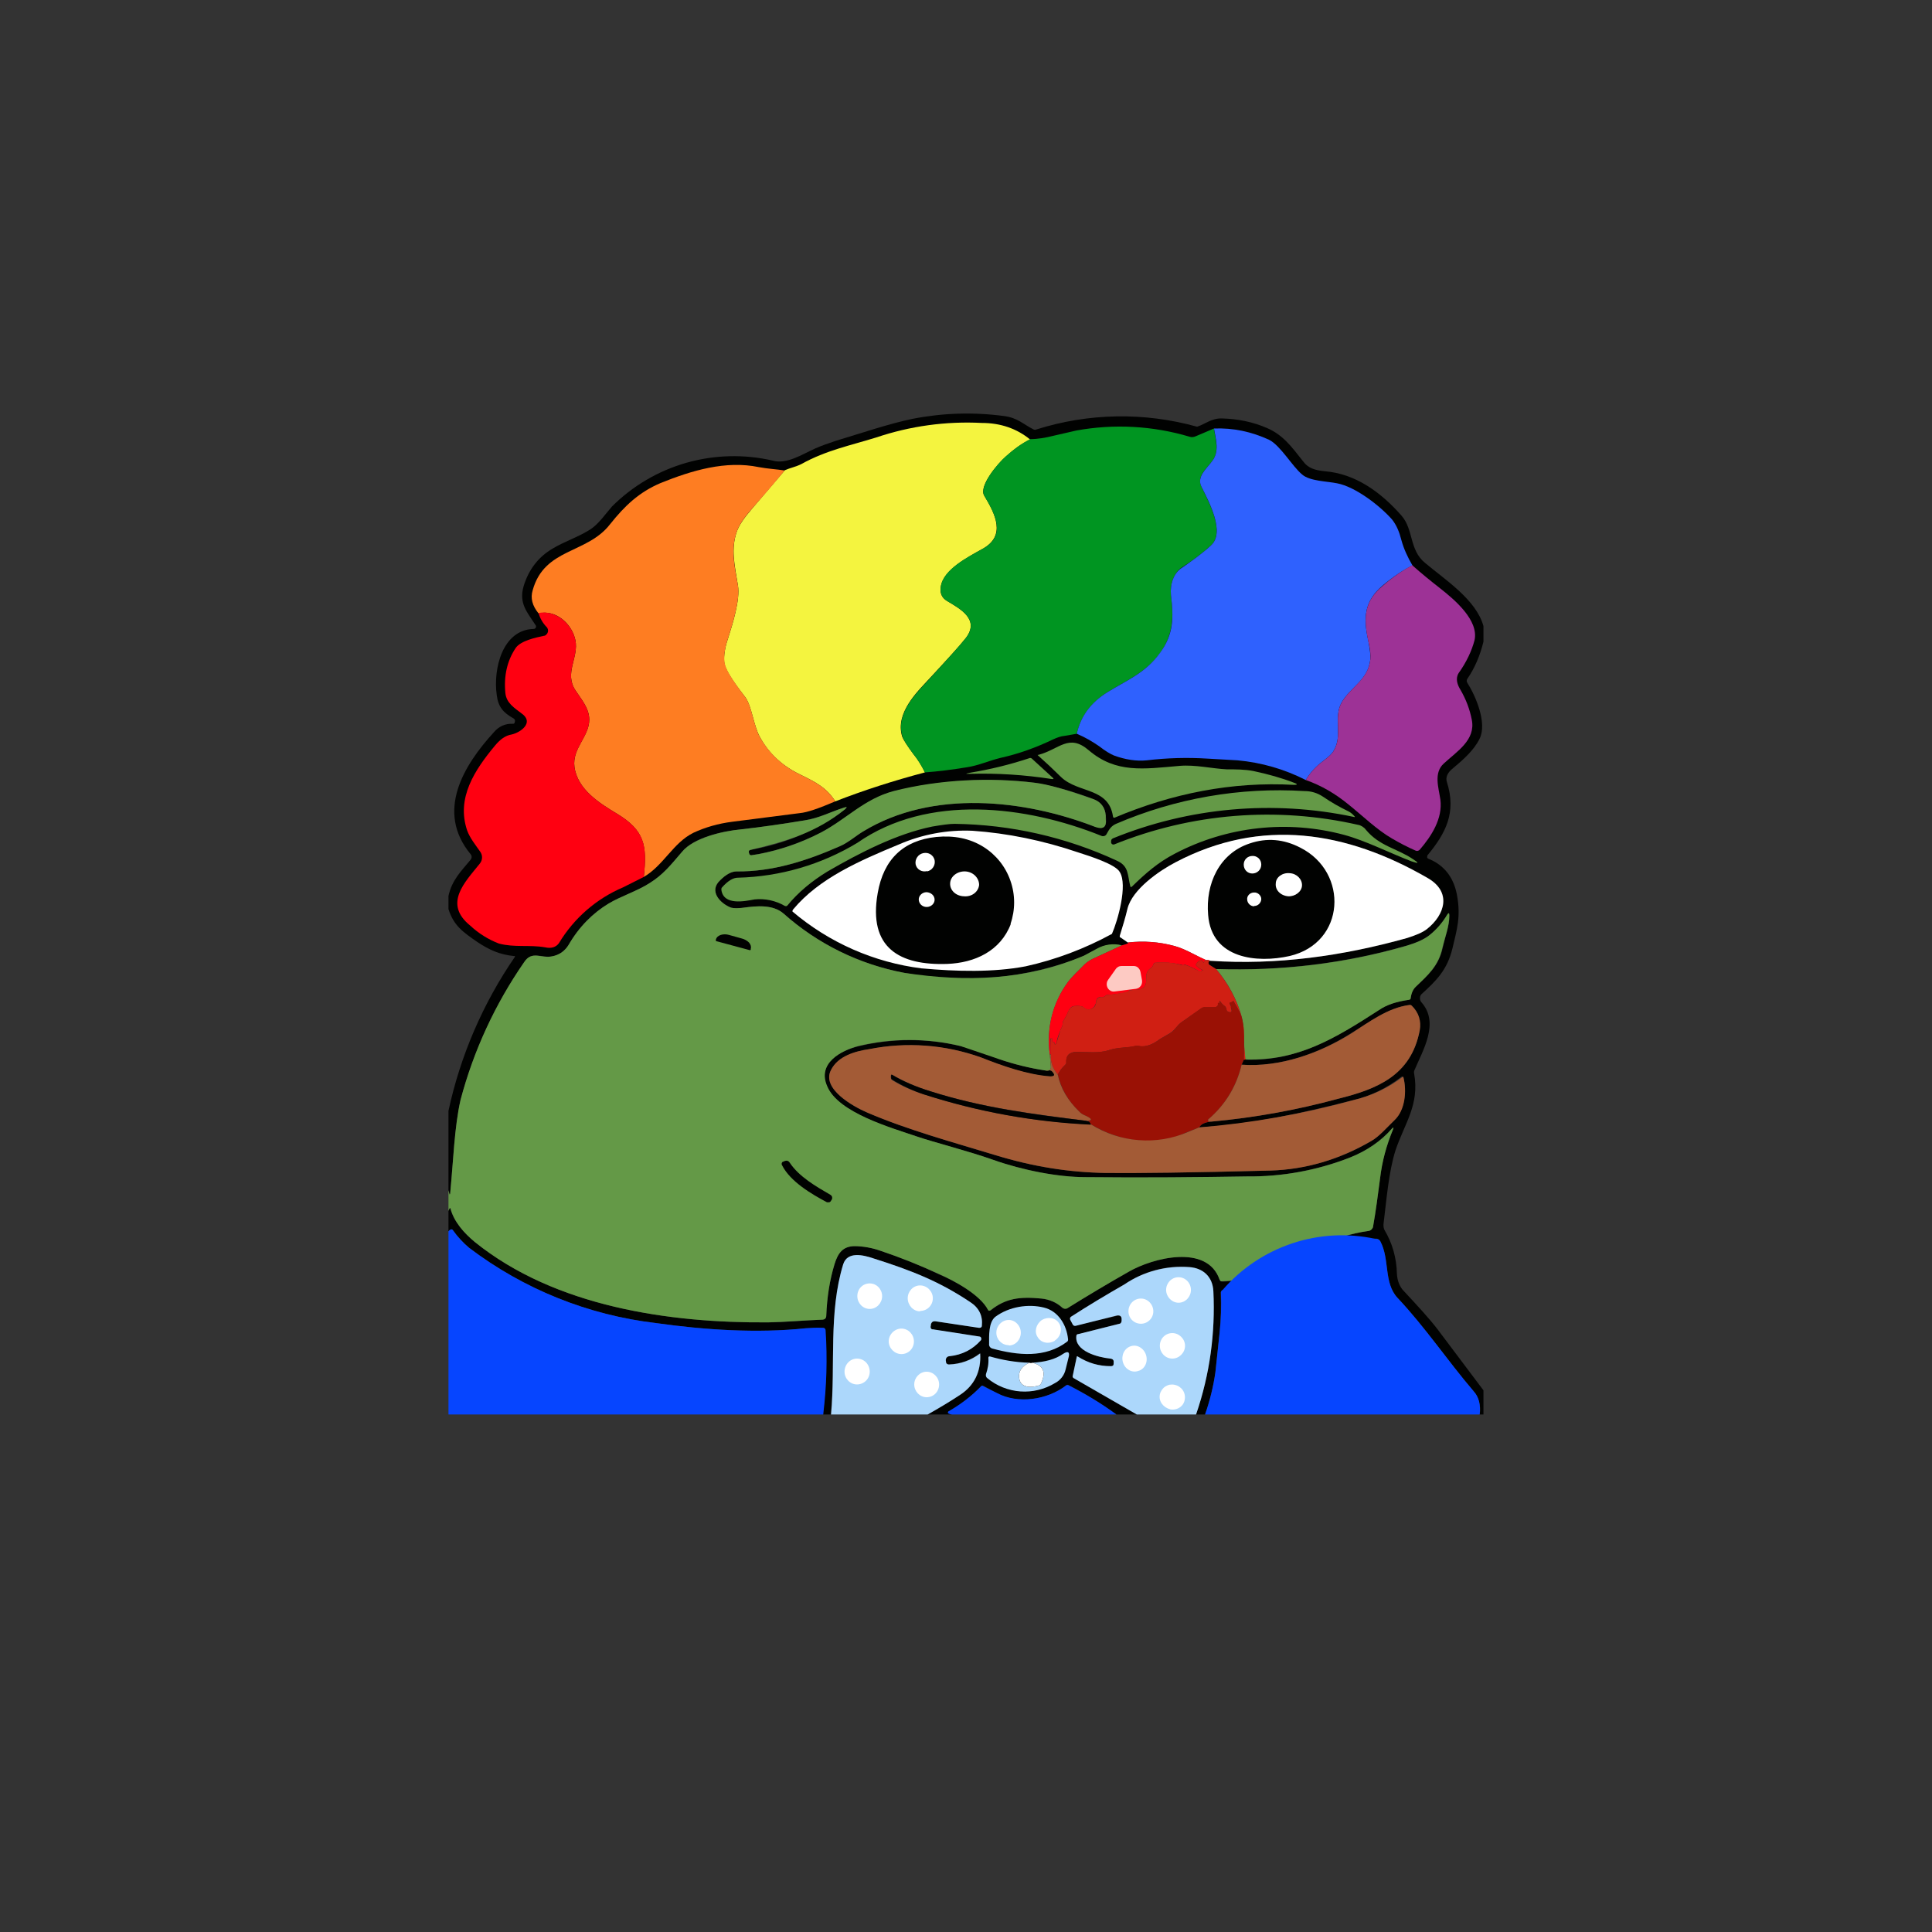 <svg width="24" height="24" viewBox="0 0 24 24" fill="none" xmlns="http://www.w3.org/2000/svg">
<rect x="0" y="0" width="24" height="24" fill="#333333" stroke="none"/>
<path d="M18.428 7.971C18.386 8.143 18.321 8.297 18.227 8.434C18.222 8.441 18.22 8.449 18.22 8.458C18.22 8.466 18.222 8.474 18.227 8.481C18.33 8.644 18.476 8.978 18.381 9.175C18.308 9.325 18.167 9.445 18.038 9.553C17.987 9.595 17.953 9.655 17.974 9.715C18.094 10.093 17.961 10.35 17.73 10.628V10.641C17.728 10.647 17.728 10.653 17.73 10.658L17.743 10.667C17.936 10.744 18.056 10.894 18.098 11.113C18.15 11.387 18.098 11.546 18.043 11.781C17.978 12.047 17.846 12.18 17.657 12.351C17.645 12.364 17.639 12.381 17.64 12.398C17.639 12.408 17.64 12.417 17.643 12.426C17.646 12.435 17.651 12.443 17.657 12.45C17.884 12.707 17.678 13.041 17.567 13.303C17.564 13.314 17.564 13.326 17.567 13.337C17.636 13.723 17.447 13.958 17.336 14.288C17.25 14.558 17.224 14.905 17.186 15.21C17.186 15.231 17.186 15.253 17.198 15.278C17.297 15.445 17.348 15.626 17.353 15.823C17.357 15.908 17.387 15.986 17.438 16.037C17.614 16.226 17.756 16.38 17.858 16.513L18.428 17.271V17.571H18.381C18.391 17.52 18.388 17.467 18.375 17.417C18.362 17.367 18.338 17.32 18.304 17.28C17.978 16.898 17.704 16.487 17.361 16.123C17.186 15.938 17.267 15.651 17.147 15.42C17.141 15.409 17.133 15.4 17.122 15.394C17.111 15.388 17.099 15.385 17.087 15.386C16.804 15.398 16.508 15.523 16.26 15.66C15.94 15.871 15.571 15.996 15.188 16.024C15.18 16.028 15.173 16.034 15.169 16.041C15.164 16.049 15.162 16.058 15.163 16.067C15.17 16.231 15.166 16.396 15.15 16.56L15.098 17.048C15.073 17.22 15.03 17.395 14.97 17.571H14.858C15.03 17.07 15.098 16.56 15.073 16.037C15.064 15.866 14.953 15.754 14.773 15.737C14.487 15.716 14.203 15.793 13.967 15.956C13.744 16.084 13.521 16.217 13.303 16.358C13.29 16.367 13.29 16.375 13.294 16.393L13.328 16.457L13.341 16.465H13.363L13.877 16.346C13.911 16.337 13.933 16.35 13.933 16.388V16.401L13.928 16.427C13.924 16.435 13.916 16.441 13.907 16.444L13.393 16.573C13.387 16.573 13.382 16.576 13.379 16.58C13.375 16.584 13.372 16.589 13.371 16.594C13.346 16.783 13.633 16.86 13.796 16.877C13.826 16.877 13.838 16.898 13.838 16.928V16.941C13.834 16.963 13.821 16.971 13.8 16.971C13.65 16.971 13.513 16.928 13.388 16.851H13.376L13.324 17.1C13.324 17.108 13.324 17.113 13.333 17.117L14.121 17.571H13.868C13.676 17.43 13.474 17.31 13.277 17.207C13.273 17.204 13.267 17.202 13.262 17.202C13.257 17.202 13.251 17.204 13.247 17.207C13.007 17.395 12.647 17.443 12.39 17.31C12.332 17.28 12.275 17.248 12.218 17.215C12.206 17.211 12.197 17.215 12.188 17.22C12.067 17.349 11.927 17.458 11.773 17.546C11.773 17.548 11.774 17.551 11.775 17.553C11.777 17.555 11.779 17.557 11.781 17.558L11.824 17.571H11.524C11.661 17.494 11.794 17.413 11.927 17.327C12.013 17.273 12.082 17.197 12.126 17.106C12.169 17.015 12.187 16.913 12.176 16.813H12.167C12.056 16.898 11.931 16.941 11.79 16.95C11.782 16.95 11.774 16.948 11.768 16.943C11.762 16.938 11.758 16.932 11.756 16.924L11.751 16.911C11.75 16.904 11.75 16.896 11.751 16.889C11.753 16.881 11.756 16.875 11.76 16.868C11.764 16.863 11.769 16.858 11.775 16.854C11.781 16.85 11.787 16.848 11.794 16.847C11.953 16.83 12.081 16.765 12.184 16.65L12.188 16.637V16.62C12.187 16.615 12.184 16.611 12.18 16.608C12.176 16.605 12.172 16.603 12.167 16.603L11.588 16.517C11.582 16.515 11.575 16.511 11.571 16.506C11.566 16.501 11.563 16.494 11.563 16.487V16.457C11.571 16.423 11.588 16.41 11.623 16.414L12.163 16.495C12.184 16.495 12.193 16.487 12.197 16.47C12.205 16.412 12.195 16.352 12.169 16.3C12.143 16.247 12.102 16.203 12.051 16.174C11.678 15.925 11.344 15.788 10.843 15.63C10.727 15.591 10.521 15.54 10.474 15.707C10.29 16.307 10.38 16.95 10.32 17.571H10.226C10.226 17.515 10.234 17.46 10.238 17.408C10.266 17.108 10.269 16.805 10.247 16.504C10.244 16.501 10.241 16.499 10.237 16.498C10.233 16.496 10.229 16.495 10.226 16.495L10.011 16.5C9.411 16.564 8.756 16.521 8.151 16.436C7.307 16.337 6.505 16.015 5.828 15.501C5.751 15.436 5.682 15.361 5.623 15.278C5.614 15.27 5.606 15.27 5.597 15.274C5.587 15.279 5.578 15.286 5.571 15.296V15.038L5.584 15.013C5.588 15.004 5.593 15.004 5.593 15.013C5.64 15.18 5.768 15.321 5.901 15.428C6.896 16.234 8.318 16.436 9.544 16.427C9.75 16.427 9.994 16.401 10.221 16.393C10.233 16.392 10.243 16.388 10.251 16.38C10.256 16.375 10.259 16.37 10.261 16.364C10.263 16.358 10.264 16.352 10.264 16.346C10.273 16.114 10.307 15.9 10.367 15.703C10.41 15.561 10.47 15.48 10.624 15.48C10.727 15.48 10.834 15.501 10.933 15.536C11.19 15.621 11.434 15.72 11.674 15.835C11.841 15.904 12.176 16.08 12.274 16.273V16.281C12.277 16.283 12.281 16.284 12.285 16.284C12.289 16.284 12.292 16.283 12.296 16.281H12.304C12.493 16.127 12.668 16.105 12.934 16.131C13.037 16.144 13.123 16.178 13.191 16.243C13.2 16.252 13.212 16.257 13.224 16.259C13.236 16.26 13.249 16.258 13.26 16.251C13.508 16.097 13.761 15.943 14.023 15.797C14.323 15.626 14.996 15.45 15.15 15.896L15.167 15.917L15.188 15.921C15.345 15.913 15.501 15.886 15.651 15.84C15.87 15.775 16.131 15.617 16.358 15.497C16.564 15.39 16.778 15.325 17.001 15.291C17.014 15.291 17.027 15.283 17.04 15.27C17.049 15.26 17.055 15.248 17.057 15.236C17.091 15.043 17.117 14.845 17.143 14.644C17.168 14.404 17.228 14.224 17.306 14.027C17.314 14.005 17.31 14.001 17.293 14.018C17.149 14.178 16.97 14.301 16.77 14.378C16.362 14.538 15.927 14.618 15.488 14.614C14.901 14.627 14.233 14.631 13.487 14.623C13.144 14.623 12.703 14.537 12.338 14.408C12.026 14.297 11.606 14.194 11.387 14.117C11.078 14.014 10.414 13.825 10.273 13.495C10.148 13.208 10.444 13.05 10.663 12.998C11.247 12.856 11.862 12.912 12.411 13.157C12.6 13.221 12.788 13.268 12.986 13.298C13.028 13.29 13.058 13.298 13.071 13.311C13.11 13.354 13.101 13.376 13.041 13.371C12.763 13.354 12.446 13.243 12.184 13.136C11.74 12.977 11.262 12.942 10.8 13.033C10.628 13.058 10.414 13.118 10.324 13.29C10.2 13.525 10.594 13.744 10.774 13.821C11.276 14.036 11.824 14.185 12.36 14.348C12.836 14.494 13.277 14.563 13.736 14.571C14.108 14.575 14.79 14.567 15.784 14.541C16.226 14.526 16.656 14.4 17.036 14.173C17.13 14.121 17.233 14.001 17.323 13.915C17.451 13.791 17.477 13.551 17.434 13.384C17.432 13.38 17.429 13.377 17.426 13.376C17.423 13.374 17.42 13.373 17.417 13.373C17.414 13.373 17.411 13.374 17.408 13.376C17.228 13.517 17.023 13.616 16.808 13.667C16.174 13.825 15.608 13.958 14.897 14.005C14.918 13.963 14.97 13.941 15.047 13.933C15.579 13.885 16.105 13.79 16.62 13.65C17.104 13.53 17.528 13.363 17.636 12.801C17.647 12.746 17.644 12.688 17.627 12.634C17.61 12.58 17.579 12.531 17.537 12.493C17.533 12.489 17.529 12.486 17.523 12.484C17.518 12.483 17.512 12.483 17.507 12.484C17.241 12.518 17.01 12.698 16.783 12.835C16.384 13.088 15.896 13.26 15.424 13.226L15.45 13.165C15.463 13.161 15.476 13.161 15.48 13.165C16.123 13.178 16.573 12.908 17.13 12.544C17.228 12.48 17.353 12.441 17.503 12.42C17.507 12.42 17.511 12.42 17.516 12.411L17.524 12.398C17.533 12.334 17.554 12.291 17.584 12.261C17.734 12.12 17.871 12.004 17.923 11.773C17.948 11.648 18.008 11.503 18.004 11.374C18.004 11.34 17.996 11.335 17.978 11.366C17.918 11.464 17.846 11.55 17.756 11.618C17.691 11.67 17.593 11.713 17.46 11.751C16.706 11.966 15.917 12.064 15.103 12.038L15.026 11.987C15.02 11.984 15.016 11.98 15.014 11.974C15.011 11.969 15.011 11.963 15.013 11.957C15.013 11.944 15.021 11.94 15.034 11.935C15.861 11.991 16.68 11.876 17.477 11.653C17.588 11.618 17.67 11.584 17.726 11.541C17.953 11.361 18.038 11.083 17.738 10.907C16.727 10.324 15.668 10.157 14.61 10.71C14.396 10.817 14.066 11.048 14.01 11.288L13.911 11.623C13.907 11.636 13.911 11.644 13.92 11.648L14.01 11.708C14.031 11.713 14.01 11.726 13.937 11.747C13.831 11.72 13.719 11.736 13.624 11.79L13.466 11.876C12.757 12.157 11.982 12.23 11.233 12.085C10.675 11.98 10.157 11.726 9.733 11.348C9.6 11.233 9.398 11.254 9.24 11.275C9.188 11.288 9.133 11.288 9.081 11.275C8.948 11.224 8.798 11.07 8.948 10.933C9.021 10.86 9.09 10.825 9.15 10.825C9.6 10.83 10.02 10.693 10.431 10.513C10.534 10.47 10.646 10.376 10.723 10.328C11.58 9.805 12.724 9.93 13.611 10.273C13.706 10.307 13.748 10.273 13.74 10.17L13.736 10.131C13.734 10.085 13.718 10.04 13.689 10.003C13.661 9.966 13.622 9.939 13.577 9.925C13.345 9.834 13.103 9.767 12.857 9.724C12.27 9.653 11.674 9.689 11.1 9.831C10.736 9.925 10.521 10.174 10.2 10.341C9.928 10.481 9.636 10.577 9.334 10.624C9.321 10.624 9.313 10.62 9.308 10.607C9.296 10.577 9.3 10.564 9.33 10.556C9.753 10.485 10.153 10.312 10.496 10.054C10.526 10.024 10.526 10.02 10.483 10.033C10.311 10.088 10.174 10.161 9.994 10.191C9.733 10.234 9.471 10.273 9.206 10.303C8.974 10.324 8.614 10.405 8.473 10.581C8.323 10.757 8.237 10.864 8.078 10.967C7.924 11.066 7.71 11.134 7.564 11.224C7.358 11.344 7.196 11.515 7.063 11.738C7.041 11.775 7.011 11.807 6.976 11.832C6.94 11.856 6.9 11.873 6.857 11.88C6.728 11.905 6.608 11.803 6.514 11.953C6.152 12.474 5.884 13.054 5.721 13.667C5.644 14.005 5.631 14.434 5.593 14.816V14.837H5.584L5.571 14.786V13.8C5.719 13.113 6 12.462 6.398 11.884L6.394 11.876H6.381C6.21 11.858 6.081 11.803 5.927 11.7C5.747 11.575 5.636 11.498 5.571 11.293V11.13C5.614 10.933 5.726 10.825 5.846 10.68C5.854 10.67 5.859 10.658 5.859 10.646C5.859 10.633 5.854 10.621 5.846 10.611C5.408 10.08 5.76 9.505 6.137 9.094C6.165 9.06 6.202 9.032 6.242 9.014C6.283 8.996 6.328 8.989 6.373 8.991C6.386 8.991 6.39 8.987 6.394 8.974C6.403 8.948 6.394 8.931 6.377 8.923C6.253 8.854 6.188 8.781 6.171 8.635C6.124 8.314 6.24 7.821 6.63 7.813C6.635 7.813 6.641 7.811 6.646 7.808C6.65 7.805 6.654 7.801 6.656 7.795C6.658 7.792 6.659 7.787 6.659 7.783C6.659 7.778 6.658 7.774 6.656 7.77C6.548 7.603 6.441 7.495 6.506 7.277C6.57 7.071 6.69 6.917 6.866 6.814C7.007 6.728 7.183 6.673 7.337 6.574C7.44 6.505 7.521 6.385 7.603 6.291C7.86 6.035 8.177 5.849 8.526 5.749C8.874 5.65 9.242 5.64 9.596 5.721C9.771 5.773 9.964 5.644 10.127 5.571C10.204 5.537 10.29 5.507 10.38 5.477C10.693 5.383 11.044 5.263 11.336 5.203C11.708 5.13 12.09 5.117 12.471 5.168C12.643 5.19 12.711 5.271 12.84 5.335C12.845 5.338 12.851 5.339 12.857 5.339C12.863 5.339 12.869 5.338 12.874 5.335C13.522 5.13 14.216 5.118 14.871 5.301C14.974 5.267 15.051 5.194 15.18 5.198C15.373 5.203 15.566 5.241 15.741 5.318C15.938 5.404 16.041 5.545 16.183 5.725C16.251 5.82 16.337 5.841 16.457 5.854C16.834 5.884 17.151 6.111 17.408 6.403C17.563 6.578 17.503 6.831 17.704 6.994C17.948 7.2 18.338 7.448 18.428 7.778V7.971Z" fill="#010201"/>
<path d="M12.797 5.46C12.703 5.503 12.6 5.575 12.497 5.67C12.398 5.755 12.154 6.038 12.227 6.158C12.364 6.385 12.501 6.655 12.206 6.818C12.03 6.917 11.717 7.075 11.687 7.29C11.674 7.367 11.7 7.427 11.764 7.465C11.931 7.564 12.176 7.697 11.996 7.928C11.918 8.027 11.768 8.19 11.55 8.425C11.4 8.588 11.117 8.854 11.207 9.15C11.224 9.193 11.271 9.265 11.344 9.364C11.404 9.437 11.451 9.514 11.49 9.595C11.1 9.698 10.727 9.818 10.376 9.955C10.268 9.784 10.131 9.715 9.938 9.621C9.724 9.518 9.553 9.364 9.441 9.158C9.364 9.025 9.338 8.773 9.261 8.665C9.188 8.567 9.004 8.34 8.996 8.22C8.991 8.143 9.004 8.048 9.043 7.933C9.098 7.761 9.197 7.448 9.167 7.273C9.124 7.011 9.077 6.818 9.154 6.6C9.184 6.518 9.248 6.428 9.347 6.313L9.75 5.841C9.818 5.811 9.891 5.798 9.956 5.764C10.264 5.593 10.568 5.533 10.886 5.434C11.307 5.292 11.752 5.231 12.197 5.254C12.428 5.254 12.63 5.323 12.797 5.46Z" fill="#F4F43F"/>
<path d="M15.081 5.323C15.098 5.46 15.15 5.605 15.06 5.725C14.991 5.82 14.858 5.918 14.927 6.051C15.013 6.231 15.223 6.608 15.043 6.775C14.932 6.875 14.813 6.965 14.687 7.045C14.58 7.114 14.533 7.26 14.546 7.388C14.58 7.671 14.576 7.881 14.408 8.117C14.22 8.365 13.993 8.451 13.753 8.601C13.551 8.73 13.423 8.901 13.376 9.115L13.226 9.141C13.178 9.145 13.131 9.163 13.084 9.184C12.87 9.287 12.656 9.364 12.428 9.415C12.283 9.45 12.154 9.51 12.013 9.531C11.828 9.561 11.657 9.583 11.49 9.595C11.447 9.514 11.404 9.437 11.344 9.364C11.271 9.265 11.224 9.193 11.211 9.15C11.117 8.858 11.4 8.593 11.554 8.425C11.768 8.19 11.918 8.027 11.996 7.928C12.176 7.697 11.931 7.564 11.764 7.465C11.7 7.427 11.674 7.367 11.687 7.285C11.717 7.071 12.03 6.917 12.206 6.818C12.506 6.655 12.364 6.39 12.227 6.158C12.158 6.038 12.398 5.751 12.493 5.67C12.6 5.575 12.703 5.503 12.797 5.455C12.891 5.455 12.99 5.438 13.088 5.413L13.371 5.348C13.839 5.263 14.321 5.289 14.777 5.425C14.803 5.434 14.828 5.43 14.85 5.421L15.081 5.323Z" fill="#009521"/>
<path d="M17.546 7.024C17.434 7.08 17.31 7.161 17.177 7.273C16.95 7.465 16.933 7.667 16.997 7.958C17.018 8.065 17.027 8.143 17.023 8.19C16.997 8.447 16.783 8.528 16.667 8.725C16.56 8.918 16.684 9.133 16.568 9.325C16.551 9.36 16.504 9.403 16.436 9.454C16.35 9.518 16.277 9.595 16.221 9.69C15.957 9.555 15.669 9.472 15.373 9.445L15.004 9.424C14.751 9.408 14.497 9.415 14.246 9.445C14.117 9.458 13.98 9.437 13.838 9.385C13.796 9.368 13.731 9.33 13.654 9.27C13.568 9.21 13.478 9.158 13.376 9.115C13.423 8.901 13.547 8.73 13.753 8.601C13.993 8.451 14.224 8.365 14.408 8.113C14.58 7.881 14.58 7.671 14.546 7.393C14.533 7.255 14.58 7.114 14.687 7.05C14.811 6.964 14.931 6.878 15.043 6.775C15.223 6.613 15.017 6.231 14.927 6.051C14.858 5.923 14.991 5.82 15.06 5.725C15.15 5.605 15.103 5.46 15.081 5.323C15.317 5.314 15.544 5.361 15.767 5.464C15.908 5.537 16.054 5.794 16.174 5.893C16.268 5.978 16.487 5.978 16.611 6.004C16.838 6.047 17.143 6.283 17.293 6.454C17.348 6.523 17.383 6.608 17.408 6.707C17.438 6.818 17.486 6.921 17.546 7.024Z" fill="#2F61FE"/>
<path d="M9.75 5.841C9.621 6 9.484 6.158 9.347 6.313C9.248 6.424 9.184 6.518 9.154 6.6C9.077 6.818 9.12 7.011 9.167 7.273C9.197 7.448 9.098 7.761 9.043 7.933C9.004 8.048 8.991 8.147 9 8.22C9.008 8.34 9.188 8.563 9.261 8.665C9.338 8.768 9.364 9.025 9.441 9.158C9.557 9.364 9.724 9.518 9.938 9.621C10.131 9.715 10.268 9.784 10.376 9.955C10.174 10.041 10.028 10.093 9.934 10.101L9.098 10.208C8.923 10.23 8.76 10.277 8.614 10.345C8.361 10.47 8.246 10.748 7.997 10.894C8.04 10.5 8.006 10.316 7.667 10.11C7.453 9.981 7.174 9.81 7.136 9.527C7.106 9.295 7.32 9.15 7.32 8.94C7.32 8.798 7.221 8.687 7.148 8.575C7.007 8.361 7.191 8.168 7.148 7.954C7.106 7.748 6.904 7.568 6.69 7.62C6.613 7.525 6.587 7.431 6.617 7.333C6.763 6.805 7.29 6.883 7.577 6.514C7.761 6.283 7.937 6.115 8.207 6C8.593 5.845 9.013 5.717 9.428 5.803C9.54 5.824 9.643 5.828 9.75 5.845L9.75 5.841Z" fill="#FE7D22"/>
<path d="M17.546 7.024C17.657 7.123 17.773 7.217 17.888 7.307C18.068 7.448 18.373 7.705 18.317 7.954C18.283 8.083 18.218 8.224 18.12 8.361C18.077 8.43 18.103 8.507 18.146 8.575C18.21 8.687 18.257 8.807 18.283 8.94C18.334 9.193 18.098 9.334 17.936 9.484C17.807 9.6 17.871 9.784 17.893 9.934C17.923 10.17 17.781 10.388 17.636 10.556C17.63 10.562 17.622 10.567 17.614 10.569C17.606 10.572 17.597 10.571 17.588 10.568C17.485 10.523 17.385 10.471 17.288 10.414C17.104 10.307 16.933 10.14 16.757 9.998C16.586 9.857 16.406 9.754 16.221 9.69C16.277 9.595 16.35 9.518 16.436 9.454C16.504 9.403 16.551 9.36 16.568 9.325C16.684 9.133 16.56 8.918 16.667 8.725C16.783 8.528 16.997 8.443 17.023 8.19C17.027 8.143 17.023 8.065 16.997 7.963C16.933 7.663 16.95 7.465 17.177 7.277C17.31 7.161 17.434 7.08 17.546 7.02V7.024Z" fill="#9D3296"/>
<path d="M7.997 10.894L7.74 11.023C7.408 11.164 7.129 11.407 6.943 11.717C6.908 11.764 6.853 11.786 6.771 11.768C6.574 11.734 6.394 11.773 6.197 11.721C6.065 11.67 5.945 11.595 5.841 11.498C5.503 11.224 5.777 10.958 5.961 10.727C5.978 10.707 5.987 10.681 5.988 10.655C5.989 10.628 5.981 10.603 5.966 10.581C5.906 10.495 5.837 10.41 5.803 10.316C5.666 9.913 5.897 9.565 6.15 9.261C6.214 9.184 6.278 9.137 6.356 9.124C6.471 9.098 6.638 8.974 6.48 8.863C6.39 8.794 6.291 8.734 6.278 8.61C6.257 8.395 6.3 8.207 6.407 8.048C6.471 7.958 6.656 7.92 6.758 7.898C6.771 7.898 6.78 7.89 6.788 7.881C6.797 7.873 6.803 7.863 6.806 7.851C6.809 7.84 6.809 7.828 6.806 7.817C6.803 7.806 6.797 7.795 6.788 7.787C6.742 7.739 6.708 7.68 6.69 7.615C6.904 7.573 7.106 7.748 7.148 7.954C7.191 8.168 7.007 8.361 7.148 8.575C7.221 8.687 7.32 8.798 7.32 8.94C7.32 9.154 7.106 9.295 7.136 9.527C7.174 9.81 7.453 9.981 7.667 10.11C8.006 10.316 8.044 10.5 7.997 10.894Z" fill="#FF0011"/>
<path d="M13.526 9.321C13.864 9.608 14.203 9.553 14.653 9.514C14.846 9.497 15.056 9.548 15.24 9.557C15.351 9.557 15.463 9.557 15.57 9.578C15.754 9.617 15.921 9.664 16.076 9.724C16.123 9.741 16.118 9.75 16.076 9.75C15.304 9.707 14.558 9.857 13.847 10.157C13.834 10.161 13.83 10.157 13.826 10.144C13.774 9.78 13.397 9.857 13.183 9.655C13.088 9.561 12.991 9.47 12.891 9.381V9.377H12.9C13.161 9.308 13.277 9.107 13.526 9.321ZM12.043 9.6C12.299 9.559 12.551 9.497 12.797 9.415L12.814 9.42L13.071 9.655C13.093 9.673 13.093 9.681 13.063 9.677C12.727 9.625 12.387 9.603 12.047 9.613C11.987 9.613 11.987 9.613 12.047 9.6H12.043Z" fill="#649947"/>
<path d="M13.937 11.743L13.568 11.914C13.526 11.935 13.483 11.966 13.453 12C13.393 12.06 13.32 12.128 13.268 12.197C13.076 12.456 12.995 12.782 13.041 13.101L13.054 13.247C13.058 13.29 13.037 13.307 12.986 13.298C12.788 13.268 12.6 13.221 12.411 13.157L11.931 12.994C11.514 12.894 11.08 12.894 10.663 12.994C10.448 13.05 10.148 13.208 10.277 13.495C10.414 13.825 11.078 14.01 11.387 14.117C11.601 14.19 12.026 14.297 12.338 14.408C12.703 14.537 13.14 14.623 13.487 14.623C14.233 14.631 14.901 14.623 15.488 14.614C15.928 14.619 16.365 14.539 16.774 14.378C16.984 14.293 17.16 14.173 17.293 14.018C17.31 14.001 17.314 14.005 17.306 14.027C17.223 14.224 17.168 14.432 17.143 14.644C17.117 14.845 17.091 15.043 17.057 15.236C17.057 15.248 17.048 15.261 17.04 15.27C17.03 15.281 17.016 15.289 17.001 15.291C16.778 15.321 16.564 15.39 16.358 15.497C16.131 15.617 15.87 15.775 15.651 15.84C15.494 15.886 15.331 15.912 15.167 15.917C15.159 15.912 15.153 15.905 15.15 15.896C14.996 15.45 14.318 15.626 14.023 15.797C13.766 15.943 13.508 16.097 13.26 16.251C13.25 16.257 13.238 16.259 13.226 16.257C13.215 16.256 13.204 16.251 13.196 16.243C13.124 16.179 13.034 16.14 12.938 16.131C12.668 16.105 12.493 16.127 12.304 16.277C12.302 16.279 12.299 16.28 12.296 16.281C12.293 16.282 12.29 16.282 12.287 16.281C12.282 16.28 12.277 16.277 12.274 16.273C12.176 16.08 11.841 15.904 11.674 15.831C11.434 15.72 11.186 15.621 10.933 15.536C10.832 15.501 10.726 15.482 10.62 15.48C10.47 15.48 10.41 15.566 10.367 15.703C10.307 15.9 10.273 16.114 10.264 16.346C10.264 16.358 10.26 16.371 10.251 16.38C10.243 16.388 10.233 16.392 10.221 16.393C9.994 16.401 9.75 16.423 9.54 16.427C8.318 16.436 6.896 16.234 5.897 15.428C5.768 15.321 5.64 15.18 5.597 15.013C5.593 15.004 5.588 15.004 5.584 15.013L5.571 15.043V14.786L5.584 14.837H5.588L5.593 14.824L5.593 14.816C5.631 14.43 5.644 14.001 5.721 13.663C5.883 13.051 6.15 12.473 6.51 11.953C6.608 11.803 6.724 11.91 6.857 11.88C6.9 11.873 6.94 11.856 6.976 11.832C7.011 11.807 7.041 11.775 7.063 11.738C7.191 11.515 7.363 11.344 7.56 11.224C7.71 11.134 7.924 11.066 8.074 10.967C8.237 10.864 8.323 10.757 8.473 10.581C8.614 10.41 8.974 10.324 9.201 10.303C9.471 10.273 9.733 10.234 9.994 10.191C10.174 10.165 10.311 10.088 10.483 10.033C10.526 10.02 10.526 10.024 10.496 10.054C10.148 10.337 9.767 10.453 9.33 10.556C9.3 10.56 9.296 10.577 9.308 10.607C9.313 10.62 9.321 10.624 9.334 10.624L9.42 10.611C9.692 10.56 9.954 10.469 10.2 10.341C10.521 10.17 10.736 9.925 11.1 9.827C11.67 9.681 12.304 9.655 12.857 9.724C13.011 9.741 13.251 9.81 13.577 9.925C13.676 9.96 13.727 10.028 13.736 10.131L13.736 10.174C13.748 10.273 13.706 10.307 13.607 10.273C12.724 9.93 11.584 9.805 10.723 10.328C10.646 10.371 10.534 10.47 10.431 10.513C10.02 10.693 9.6 10.83 9.15 10.825C9.09 10.825 9.021 10.86 8.948 10.933C8.798 11.07 8.948 11.224 9.081 11.275C9.116 11.284 9.167 11.284 9.24 11.275C9.398 11.254 9.6 11.233 9.733 11.348C10.157 11.726 10.675 11.98 11.233 12.085C12.004 12.201 12.741 12.18 13.466 11.871L13.624 11.786C13.719 11.732 13.831 11.716 13.937 11.743Z" fill="#649947"/>
<path d="M13.8 10.457L13.804 10.47C13.805 10.476 13.808 10.481 13.813 10.485C13.818 10.489 13.824 10.491 13.83 10.491H13.838C14.801 10.101 15.86 10.016 16.873 10.247C16.903 10.251 16.946 10.277 16.967 10.307C17.138 10.513 17.353 10.538 17.55 10.671C17.631 10.723 17.627 10.731 17.537 10.701C17.267 10.598 16.967 10.444 16.697 10.371C15.993 10.182 15.243 10.265 14.597 10.603C14.383 10.714 14.233 10.847 14.061 11.014C14.048 11.023 14.044 11.023 14.04 11.005C14.006 10.877 14.027 10.761 13.877 10.693C13.244 10.399 12.556 10.243 11.858 10.234C11.794 10.234 11.704 10.247 11.58 10.268C11.138 10.358 10.68 10.594 10.281 10.825C10.084 10.945 9.917 11.083 9.78 11.25C9.771 11.258 9.763 11.258 9.75 11.254C9.636 11.188 9.504 11.159 9.373 11.173C9.257 11.194 8.987 11.254 8.961 11.053C8.961 11.04 8.961 11.031 8.97 11.023C9.043 10.941 9.107 10.903 9.167 10.903C9.691 10.89 10.202 10.741 10.65 10.47C11.528 9.857 12.75 10.007 13.684 10.384C13.696 10.389 13.709 10.388 13.721 10.384C13.733 10.379 13.743 10.37 13.748 10.358C13.778 10.303 13.804 10.26 13.864 10.234C14.601 9.917 15.403 9.777 16.204 9.827C16.286 9.827 16.363 9.848 16.44 9.9C16.538 9.968 16.646 10.028 16.753 10.08C16.778 10.093 16.8 10.11 16.826 10.14C16.834 10.148 16.834 10.153 16.817 10.148C15.816 9.936 14.774 10.028 13.826 10.414C13.808 10.423 13.8 10.435 13.804 10.457H13.8Z" fill="#649947"/>
<path d="M11.451 12.03C10.858 11.956 10.3 11.71 9.844 11.323C9.844 11.318 9.844 11.313 9.846 11.309C9.847 11.305 9.85 11.3 9.853 11.297C10.174 10.911 10.676 10.693 11.164 10.491C11.453 10.365 11.767 10.306 12.081 10.32C12.514 10.35 12.956 10.44 13.397 10.59C13.53 10.633 13.86 10.736 13.911 10.834C14.01 10.997 13.886 11.434 13.813 11.601C13.476 11.785 13.116 11.921 12.741 12.004C12.338 12.081 11.876 12.068 11.456 12.03H11.451ZM15.034 11.935C15.017 11.926 14.997 11.923 14.978 11.927C14.85 11.867 14.721 11.786 14.588 11.751C14.4 11.7 14.204 11.685 14.01 11.708L13.924 11.648C13.911 11.644 13.907 11.636 13.911 11.623C13.946 11.511 13.98 11.4 14.006 11.288C14.066 11.048 14.4 10.817 14.606 10.71C15.668 10.153 16.727 10.324 17.734 10.907C18.034 11.078 17.953 11.361 17.726 11.541C17.67 11.584 17.588 11.618 17.477 11.653C16.68 11.876 15.861 11.991 15.034 11.935Z" fill="white"/>
<path d="M12.557 11.477C12.428 11.816 12.107 11.961 11.768 11.974C11.177 11.995 10.783 11.777 10.903 11.095C10.976 10.675 11.22 10.44 11.631 10.397C11.85 10.376 12.047 10.414 12.218 10.521C12.374 10.619 12.492 10.767 12.552 10.941C12.613 11.114 12.613 11.303 12.553 11.477H12.557ZM16.153 10.53C16.757 10.834 16.718 11.713 16.02 11.876C15.617 11.966 15.051 11.914 15.008 11.366C14.974 10.98 15.146 10.603 15.523 10.478C15.737 10.405 15.947 10.423 16.153 10.53Z" fill="#010201"/>
<path d="M11.516 10.825C11.531 10.822 11.546 10.816 11.559 10.807C11.572 10.799 11.583 10.787 11.592 10.774C11.601 10.761 11.607 10.746 11.61 10.731C11.613 10.716 11.613 10.7 11.61 10.684C11.606 10.669 11.6 10.655 11.591 10.642C11.582 10.63 11.57 10.62 11.557 10.611C11.544 10.604 11.529 10.598 11.514 10.596C11.499 10.594 11.483 10.595 11.468 10.598C11.438 10.605 11.411 10.622 11.394 10.648C11.376 10.674 11.369 10.705 11.374 10.736C11.387 10.8 11.451 10.838 11.516 10.821V10.825ZM15.557 10.851C15.617 10.851 15.668 10.804 15.668 10.74C15.668 10.725 15.665 10.711 15.66 10.698C15.654 10.684 15.646 10.672 15.636 10.662C15.625 10.652 15.613 10.645 15.599 10.639C15.586 10.634 15.571 10.632 15.557 10.633C15.529 10.633 15.501 10.644 15.481 10.664C15.461 10.684 15.45 10.711 15.45 10.74C15.45 10.804 15.497 10.851 15.557 10.851ZM11.974 11.134C12.073 11.143 12.154 11.078 12.163 10.993C12.163 10.907 12.09 10.83 11.991 10.825C11.893 10.821 11.807 10.886 11.803 10.971C11.798 11.057 11.871 11.13 11.974 11.134ZM16.003 11.134C16.088 11.138 16.17 11.078 16.174 11.001C16.178 10.924 16.11 10.851 16.02 10.847C15.93 10.838 15.848 10.898 15.848 10.976C15.84 11.057 15.908 11.126 16.003 11.134ZM11.511 11.267C11.567 11.267 11.61 11.224 11.61 11.177C11.61 11.126 11.567 11.087 11.511 11.083C11.456 11.083 11.413 11.126 11.413 11.173C11.413 11.224 11.456 11.267 11.511 11.267ZM15.583 11.254C15.63 11.254 15.668 11.211 15.668 11.168C15.668 11.126 15.626 11.083 15.578 11.087C15.527 11.087 15.488 11.13 15.493 11.173C15.493 11.216 15.531 11.258 15.578 11.258L15.583 11.254Z" fill="white"/>
<path d="M15.48 13.161L15.471 13.157C15.469 13.156 15.467 13.154 15.466 13.152C15.464 13.149 15.463 13.147 15.463 13.144L15.45 12.887C15.45 12.775 15.441 12.69 15.424 12.63C15.363 12.412 15.255 12.21 15.107 12.038C15.921 12.064 16.706 11.97 17.464 11.751C17.593 11.713 17.691 11.67 17.756 11.618C17.841 11.55 17.918 11.464 17.978 11.361C17.996 11.335 18.004 11.34 18.004 11.374C18.004 11.503 17.948 11.648 17.918 11.773C17.871 12 17.734 12.116 17.584 12.261C17.554 12.291 17.533 12.334 17.524 12.398C17.524 12.403 17.524 12.411 17.516 12.415L17.503 12.42C17.353 12.441 17.228 12.48 17.13 12.548C16.573 12.908 16.123 13.178 15.48 13.161Z" fill="#649947"/>
<path d="M8.897 11.691H8.893V11.67C8.901 11.644 8.918 11.627 8.953 11.614C8.986 11.604 9.022 11.604 9.056 11.614L9.21 11.657C9.248 11.665 9.283 11.687 9.304 11.708C9.326 11.734 9.334 11.76 9.326 11.786V11.798L9.321 11.803H9.313L8.897 11.691Z" fill="#010201"/>
<path d="M14.014 11.708C14.211 11.687 14.4 11.7 14.588 11.751C14.717 11.786 14.846 11.867 14.978 11.923C14.966 11.927 14.961 11.935 14.961 11.953H14.957H14.953C14.948 11.951 14.944 11.948 14.94 11.944C14.94 11.931 14.931 11.927 14.918 11.931C14.897 11.931 14.876 11.948 14.854 11.987C14.877 12.015 14.906 12.038 14.94 12.051H14.944L14.918 12.064C14.917 12.066 14.915 12.067 14.913 12.068C14.91 12.069 14.908 12.07 14.906 12.07C14.903 12.07 14.901 12.069 14.899 12.068C14.896 12.067 14.894 12.066 14.893 12.064C14.839 12.031 14.781 12.004 14.721 11.983L14.708 11.987C14.704 11.989 14.7 11.99 14.696 11.99C14.691 11.99 14.687 11.989 14.683 11.987C14.571 11.959 14.455 11.95 14.34 11.961C14.336 11.965 14.333 11.969 14.331 11.974L14.318 12.004C14.314 12.013 14.306 12.021 14.297 12.025C14.186 12.098 14.284 12.214 14.198 12.274C14.156 12.304 14.087 12.291 14.027 12.304C14.024 12.305 14.021 12.307 14.019 12.309C14.017 12.311 14.015 12.314 14.014 12.317L14.006 12.325C13.92 12.343 13.834 12.355 13.753 12.36C13.744 12.36 13.736 12.364 13.723 12.377C13.719 12.38 13.715 12.382 13.711 12.384C13.706 12.385 13.702 12.386 13.697 12.386C13.646 12.381 13.62 12.398 13.616 12.445C13.616 12.463 13.607 12.48 13.598 12.497C13.589 12.512 13.575 12.523 13.56 12.531C13.545 12.539 13.528 12.541 13.511 12.539C13.494 12.537 13.478 12.53 13.466 12.518C13.444 12.497 13.406 12.493 13.354 12.497C13.311 12.497 13.286 12.527 13.268 12.57C13.26 12.591 13.243 12.63 13.204 12.69C13.2 12.699 13.198 12.71 13.2 12.72C13.2 12.758 13.174 12.784 13.17 12.806C13.153 12.848 13.131 12.9 13.127 12.947L13.114 12.973C13.106 12.977 13.101 12.973 13.101 12.964C13.101 12.951 13.101 12.947 13.093 12.947C13.08 12.947 13.071 12.938 13.071 12.925V12.9H13.05V12.925L13.054 13.097L13.041 13.101C12.998 12.758 13.076 12.458 13.268 12.197C13.32 12.128 13.397 12.06 13.453 12C13.486 11.964 13.525 11.935 13.568 11.914L13.937 11.743C14.006 11.726 14.031 11.713 14.01 11.708L14.014 11.708Z" fill="#FF0011"/>
<path d="M14.978 11.927C14.997 11.923 15.017 11.926 15.034 11.935C15.021 11.935 15.013 11.944 15.013 11.957C15.013 11.97 15.013 11.978 15.026 11.987L15.107 12.038C15.261 12.223 15.364 12.42 15.424 12.626C15.441 12.69 15.45 12.775 15.45 12.883C15.454 12.974 15.461 13.066 15.471 13.157L15.48 13.165C15.476 13.161 15.467 13.161 15.45 13.165C15.45 12.99 15.476 12.75 15.407 12.587C15.38 12.535 15.351 12.483 15.321 12.433C15.313 12.444 15.301 12.451 15.287 12.454H15.278V12.463C15.277 12.465 15.277 12.467 15.277 12.469C15.277 12.471 15.277 12.473 15.278 12.476L15.291 12.501V12.518L15.3 12.557C15.3 12.57 15.291 12.578 15.274 12.574C15.248 12.57 15.236 12.557 15.231 12.531C15.232 12.525 15.231 12.52 15.229 12.515C15.226 12.509 15.223 12.505 15.218 12.501C15.192 12.483 15.17 12.46 15.154 12.433H15.15V12.445C15.158 12.445 15.158 12.45 15.15 12.458C15.146 12.46 15.141 12.46 15.137 12.458L15.133 12.463C15.133 12.493 15.12 12.51 15.086 12.514H14.974C14.956 12.513 14.938 12.517 14.923 12.527L14.683 12.694C14.623 12.733 14.597 12.797 14.533 12.835L14.408 12.908C14.336 12.964 14.237 13.015 14.143 12.994H14.108C13.997 13.02 13.894 13.007 13.774 13.046C13.65 13.088 13.504 13.067 13.376 13.067C13.286 13.067 13.238 13.11 13.247 13.204C13.247 13.213 13.238 13.221 13.23 13.23C13.193 13.264 13.162 13.305 13.14 13.35C13.109 13.316 13.086 13.276 13.071 13.232C13.056 13.189 13.05 13.143 13.054 13.097C13.05 13.033 13.05 12.968 13.054 12.904V12.9L13.071 12.9V12.925C13.071 12.943 13.08 12.947 13.093 12.947C13.097 12.947 13.101 12.951 13.101 12.964C13.101 12.977 13.101 12.977 13.114 12.973C13.118 12.97 13.121 12.966 13.123 12.961C13.126 12.957 13.127 12.952 13.127 12.947L13.17 12.806C13.174 12.784 13.2 12.758 13.2 12.72L13.204 12.69C13.243 12.63 13.26 12.591 13.268 12.57C13.286 12.527 13.311 12.501 13.354 12.497C13.406 12.493 13.444 12.497 13.47 12.518C13.482 12.529 13.497 12.535 13.513 12.538C13.529 12.54 13.545 12.538 13.56 12.531C13.577 12.524 13.592 12.512 13.603 12.497C13.611 12.481 13.616 12.463 13.616 12.445C13.62 12.403 13.65 12.381 13.701 12.386C13.71 12.386 13.718 12.386 13.723 12.377C13.736 12.364 13.748 12.36 13.753 12.36C13.841 12.352 13.928 12.338 14.014 12.317C14.018 12.308 14.023 12.304 14.031 12.304C14.087 12.291 14.151 12.304 14.198 12.274C14.284 12.214 14.186 12.098 14.297 12.025C14.306 12.021 14.314 12.013 14.318 12.004L14.331 11.974C14.334 11.969 14.339 11.964 14.344 11.961C14.349 11.958 14.355 11.957 14.361 11.957C14.473 11.948 14.576 11.957 14.683 11.991L14.708 11.987L14.726 11.987C14.773 12 14.828 12.03 14.897 12.064L14.918 12.064C14.926 12.059 14.935 12.056 14.944 12.056L14.944 12.051C14.909 12.038 14.878 12.016 14.854 11.987C14.876 11.948 14.897 11.931 14.918 11.931C14.931 11.931 14.936 11.931 14.94 11.944L14.953 11.957H14.957L14.957 11.953C14.957 11.935 14.966 11.927 14.978 11.927Z" fill="#D01F13"/>
<path d="M13.928 12H14.083C14.104 12 14.126 12.008 14.138 12.021C14.156 12.038 14.164 12.056 14.168 12.077L14.186 12.175C14.19 12.199 14.186 12.224 14.173 12.244C14.166 12.254 14.157 12.263 14.147 12.27C14.136 12.276 14.125 12.281 14.113 12.283L13.843 12.317C13.826 12.319 13.81 12.316 13.796 12.308C13.784 12.302 13.774 12.293 13.766 12.282C13.758 12.272 13.753 12.259 13.75 12.246C13.747 12.233 13.747 12.22 13.75 12.207C13.752 12.194 13.758 12.182 13.766 12.171L13.86 12.038C13.868 12.026 13.879 12.017 13.891 12.01C13.904 12.003 13.918 12 13.933 12H13.928Z" fill="#FDCAC3"/>
<path d="M15.45 13.165L15.424 13.226C15.362 13.493 15.215 13.734 15.004 13.911V13.92C15.005 13.922 15.006 13.924 15.007 13.925C15.009 13.927 15.011 13.928 15.013 13.928C15.021 13.933 15.03 13.937 15.043 13.933C14.97 13.941 14.918 13.963 14.897 14.005L14.756 14.061L14.618 14.117C14.25 14.224 13.898 14.173 13.551 13.967C13.538 13.941 13.521 13.924 13.5 13.924C13.577 13.924 13.568 13.898 13.466 13.851C13.443 13.841 13.423 13.826 13.406 13.808C13.274 13.685 13.181 13.525 13.14 13.35C13.162 13.305 13.193 13.264 13.23 13.23C13.234 13.227 13.237 13.223 13.24 13.219C13.242 13.214 13.243 13.209 13.243 13.204C13.238 13.11 13.286 13.071 13.371 13.067C13.504 13.067 13.65 13.084 13.774 13.046C13.898 13.003 13.997 13.02 14.108 12.99H14.143C14.237 13.015 14.336 12.964 14.408 12.908L14.537 12.835C14.597 12.797 14.623 12.733 14.683 12.694L14.923 12.523C14.938 12.513 14.956 12.508 14.974 12.51H15.086C15.12 12.51 15.133 12.493 15.128 12.467C15.128 12.458 15.133 12.458 15.137 12.458L15.154 12.458V12.445C15.146 12.445 15.146 12.437 15.146 12.433L15.154 12.433C15.17 12.46 15.192 12.483 15.218 12.501L15.236 12.531C15.236 12.557 15.248 12.57 15.274 12.574C15.287 12.574 15.296 12.574 15.3 12.557C15.3 12.544 15.3 12.531 15.291 12.518V12.501C15.291 12.493 15.291 12.484 15.278 12.476C15.277 12.474 15.275 12.473 15.274 12.471C15.273 12.469 15.273 12.467 15.273 12.465C15.273 12.463 15.273 12.461 15.274 12.459C15.275 12.457 15.277 12.455 15.278 12.454H15.287L15.321 12.433C15.351 12.483 15.38 12.535 15.407 12.587C15.476 12.75 15.45 12.99 15.45 13.165Z" fill="#9A1105"/>
<path d="M15.043 13.933H15.013L15.008 13.924V13.907C15.223 13.723 15.36 13.495 15.424 13.226C15.896 13.26 16.384 13.088 16.783 12.84C17.01 12.694 17.241 12.518 17.511 12.484C17.52 12.484 17.528 12.484 17.537 12.493C17.623 12.578 17.657 12.681 17.636 12.801C17.528 13.363 17.104 13.53 16.62 13.65C16.105 13.79 15.579 13.885 15.047 13.933L15.043 13.933Z" fill="#A35B36"/>
<path d="M12.986 13.298C13.037 13.307 13.058 13.286 13.054 13.247C13.049 13.198 13.045 13.15 13.041 13.101H13.054C13.046 13.187 13.076 13.273 13.14 13.35C13.174 13.517 13.264 13.671 13.406 13.808C13.423 13.826 13.443 13.841 13.466 13.851C13.568 13.894 13.577 13.92 13.5 13.924C12.831 13.838 12.201 13.761 11.554 13.556C11.391 13.506 11.235 13.438 11.087 13.354C11.074 13.345 11.066 13.354 11.066 13.367V13.384C11.066 13.392 11.069 13.4 11.073 13.407C11.078 13.414 11.084 13.419 11.091 13.423C11.211 13.495 11.34 13.551 11.477 13.594C12.146 13.808 12.836 13.937 13.551 13.967C13.73 14.079 13.933 14.147 14.144 14.163C14.354 14.18 14.566 14.145 14.76 14.061L14.897 14.005C15.543 13.952 16.183 13.839 16.808 13.667C17.033 13.615 17.243 13.516 17.426 13.376H17.43L17.434 13.384C17.477 13.556 17.456 13.791 17.323 13.915C17.233 14.001 17.13 14.121 17.036 14.173C16.637 14.404 16.221 14.528 15.784 14.541C14.79 14.567 14.113 14.575 13.736 14.571C13.277 14.563 12.836 14.494 12.36 14.348C11.824 14.185 11.276 14.036 10.774 13.821C10.594 13.744 10.2 13.521 10.324 13.29C10.41 13.118 10.624 13.058 10.796 13.033C11.261 12.94 11.742 12.976 12.188 13.136C12.446 13.238 12.763 13.35 13.046 13.371C13.101 13.371 13.11 13.354 13.071 13.311C13.058 13.294 13.028 13.29 12.986 13.298Z" fill="#A35B36"/>
<path d="M13.5 13.928C13.526 13.928 13.543 13.941 13.551 13.971C12.845 13.938 12.146 13.811 11.473 13.594C11.333 13.547 11.199 13.484 11.074 13.405C11.071 13.399 11.07 13.391 11.07 13.384V13.367C11.07 13.35 11.07 13.345 11.087 13.354C11.22 13.435 11.378 13.5 11.558 13.556C12.201 13.761 12.831 13.843 13.5 13.924L13.5 13.928ZM9.716 14.477C9.711 14.47 9.709 14.463 9.71 14.455C9.711 14.447 9.714 14.44 9.72 14.434L9.733 14.43L9.741 14.425C9.771 14.413 9.793 14.417 9.81 14.443C9.926 14.618 10.136 14.738 10.32 14.845C10.329 14.852 10.335 14.861 10.337 14.871C10.339 14.881 10.338 14.892 10.333 14.901L10.324 14.914C10.32 14.924 10.312 14.931 10.303 14.935H10.273C10.08 14.833 9.818 14.678 9.716 14.477Z" fill="#010201"/>
<path d="M10.226 17.571L5.571 17.571V15.296C5.578 15.286 5.587 15.279 5.597 15.274C5.606 15.27 5.614 15.27 5.623 15.278C5.687 15.368 5.756 15.441 5.828 15.501C6.505 16.015 7.307 16.337 8.151 16.436C8.751 16.521 9.407 16.564 10.011 16.5C10.076 16.495 10.144 16.491 10.226 16.495C10.233 16.495 10.241 16.498 10.247 16.504C10.253 16.51 10.256 16.517 10.256 16.526C10.279 16.874 10.269 17.224 10.226 17.571ZM18.381 17.571H14.97C15.03 17.4 15.073 17.224 15.098 17.048L15.15 16.56C15.168 16.39 15.174 16.22 15.167 16.05C15.169 16.044 15.171 16.039 15.175 16.035C15.179 16.03 15.183 16.027 15.188 16.024C15.419 15.757 15.716 15.558 16.051 15.446C16.385 15.334 16.743 15.315 17.087 15.39C17.099 15.388 17.111 15.39 17.122 15.396C17.132 15.401 17.141 15.409 17.147 15.42C17.267 15.647 17.186 15.934 17.361 16.123C17.704 16.487 17.978 16.898 18.304 17.28C18.373 17.353 18.394 17.451 18.381 17.571Z" fill="#0645FF"/>
<path d="M11.524 17.571L10.324 17.571C10.38 16.95 10.29 16.311 10.474 15.707C10.526 15.54 10.727 15.591 10.843 15.63C11.344 15.788 11.678 15.925 12.051 16.174C12.163 16.247 12.21 16.346 12.197 16.47C12.197 16.487 12.184 16.495 12.163 16.495L11.623 16.414C11.588 16.41 11.571 16.423 11.563 16.457V16.47C11.559 16.477 11.559 16.486 11.561 16.494C11.563 16.502 11.569 16.508 11.576 16.513H11.588L12.167 16.603C12.172 16.603 12.176 16.605 12.18 16.608C12.184 16.611 12.187 16.615 12.188 16.62C12.19 16.625 12.191 16.63 12.19 16.635C12.19 16.641 12.188 16.646 12.184 16.65C12.081 16.765 11.953 16.83 11.798 16.847C11.79 16.847 11.782 16.849 11.774 16.852C11.767 16.856 11.76 16.862 11.756 16.868C11.752 16.875 11.75 16.882 11.749 16.889C11.748 16.897 11.749 16.904 11.751 16.911L11.751 16.924C11.753 16.932 11.758 16.94 11.766 16.944C11.773 16.949 11.781 16.951 11.79 16.95C11.93 16.946 12.065 16.898 12.176 16.813C12.188 17.04 12.103 17.211 11.927 17.327C11.798 17.413 11.661 17.494 11.524 17.571ZM14.858 17.571H14.121L13.333 17.117L13.324 17.1L13.376 16.855C13.376 16.847 13.38 16.847 13.388 16.851C13.517 16.933 13.65 16.971 13.8 16.971C13.821 16.971 13.834 16.963 13.834 16.941V16.928C13.838 16.898 13.826 16.881 13.791 16.877C13.633 16.86 13.346 16.783 13.371 16.594C13.371 16.581 13.38 16.573 13.393 16.573L13.907 16.444C13.916 16.444 13.924 16.436 13.928 16.427C13.932 16.42 13.933 16.413 13.933 16.405V16.384C13.933 16.35 13.911 16.337 13.877 16.341L13.363 16.47C13.356 16.472 13.35 16.471 13.343 16.469C13.337 16.467 13.332 16.462 13.328 16.457L13.294 16.393C13.29 16.375 13.294 16.367 13.303 16.358C13.521 16.217 13.744 16.084 13.967 15.956C14.205 15.794 14.491 15.719 14.777 15.741C14.948 15.754 15.064 15.861 15.073 16.041C15.098 16.555 15.03 17.07 14.858 17.571Z" fill="#ACD7FB"/>
<path d="M14.64 16.183C14.726 16.183 14.794 16.11 14.794 16.024C14.794 15.938 14.726 15.866 14.64 15.866C14.554 15.866 14.486 15.938 14.486 16.024C14.486 16.11 14.558 16.183 14.64 16.183ZM10.804 16.26C10.89 16.26 10.958 16.187 10.958 16.101C10.958 16.015 10.89 15.943 10.804 15.943C10.718 15.943 10.65 16.011 10.65 16.101C10.65 16.187 10.718 16.26 10.804 16.26ZM11.43 16.285C11.516 16.285 11.588 16.217 11.588 16.127C11.588 16.041 11.516 15.968 11.43 15.968C11.344 15.968 11.276 16.041 11.276 16.127C11.276 16.213 11.344 16.29 11.43 16.29V16.285ZM14.173 16.444C14.258 16.444 14.327 16.375 14.327 16.29C14.327 16.204 14.258 16.131 14.173 16.131C14.087 16.131 14.018 16.2 14.018 16.29C14.018 16.375 14.087 16.444 14.173 16.444Z" fill="white"/>
<path d="M12.968 16.243C13.144 16.285 13.251 16.457 13.268 16.637C13.268 16.65 13.268 16.658 13.256 16.667C12.986 16.873 12.643 16.838 12.33 16.753C12.316 16.75 12.304 16.742 12.296 16.731C12.288 16.72 12.285 16.706 12.287 16.693C12.287 16.598 12.278 16.427 12.364 16.358C12.536 16.23 12.776 16.195 12.968 16.243Z" fill="#ACD7FB"/>
<path d="M13.101 16.654C13.178 16.607 13.2 16.508 13.157 16.44C13.114 16.367 13.016 16.354 12.943 16.397C12.87 16.448 12.844 16.543 12.891 16.611C12.934 16.684 13.028 16.701 13.106 16.654H13.101ZM12.531 16.714C12.617 16.714 12.681 16.641 12.681 16.555C12.681 16.47 12.613 16.397 12.531 16.397C12.446 16.397 12.377 16.47 12.377 16.555C12.377 16.641 12.446 16.71 12.531 16.71V16.714ZM11.198 16.821C11.284 16.821 11.353 16.753 11.353 16.663C11.353 16.577 11.284 16.504 11.198 16.504C11.113 16.504 11.04 16.577 11.04 16.663C11.04 16.748 11.113 16.821 11.198 16.821ZM14.563 16.877C14.648 16.877 14.721 16.804 14.721 16.718C14.721 16.633 14.648 16.56 14.563 16.56C14.477 16.56 14.408 16.628 14.408 16.718C14.408 16.804 14.477 16.877 14.563 16.877ZM13.95 16.924C13.976 17.01 14.061 17.057 14.138 17.031C14.22 17.01 14.263 16.92 14.237 16.834C14.211 16.748 14.126 16.697 14.048 16.723C13.967 16.748 13.924 16.838 13.95 16.924Z" fill="white"/>
<path d="M12.788 16.928C12.694 16.971 12.651 17.035 12.66 17.113C12.673 17.25 12.814 17.237 12.904 17.211C12.91 17.209 12.915 17.207 12.919 17.203C12.924 17.199 12.927 17.195 12.93 17.19C12.998 17.048 12.964 16.963 12.823 16.928C12.981 16.92 13.11 16.886 13.208 16.817C13.268 16.778 13.294 16.796 13.273 16.868L13.238 17.01C13.23 17.046 13.214 17.081 13.191 17.11C13.168 17.14 13.139 17.164 13.106 17.181C12.977 17.259 12.826 17.296 12.676 17.285C12.526 17.274 12.382 17.217 12.266 17.121C12.248 17.108 12.244 17.091 12.248 17.07C12.27 17.006 12.283 16.941 12.278 16.868C12.278 16.855 12.283 16.847 12.3 16.851C12.45 16.894 12.613 16.924 12.788 16.928Z" fill="#ACD7FB"/>
<path d="M10.646 17.198C10.731 17.198 10.804 17.13 10.804 17.04C10.804 16.95 10.736 16.877 10.646 16.877C10.56 16.877 10.491 16.95 10.491 17.04C10.491 17.125 10.56 17.198 10.646 17.198ZM12.788 16.928C12.794 16.931 12.8 16.932 12.806 16.932C12.812 16.932 12.817 16.931 12.823 16.928C12.964 16.963 12.998 17.048 12.93 17.19C12.927 17.195 12.924 17.199 12.919 17.203C12.915 17.207 12.91 17.209 12.904 17.211C12.818 17.237 12.673 17.25 12.66 17.113C12.651 17.035 12.694 16.971 12.788 16.928ZM11.511 17.357C11.597 17.357 11.666 17.288 11.666 17.198C11.666 17.113 11.597 17.04 11.511 17.04C11.426 17.04 11.357 17.113 11.357 17.198C11.357 17.284 11.426 17.357 11.511 17.357ZM14.533 17.507C14.618 17.524 14.704 17.473 14.717 17.387C14.725 17.346 14.716 17.304 14.693 17.269C14.669 17.235 14.633 17.211 14.593 17.203C14.573 17.198 14.552 17.198 14.532 17.201C14.512 17.205 14.493 17.213 14.475 17.224C14.458 17.235 14.444 17.25 14.432 17.267C14.421 17.284 14.412 17.303 14.408 17.323C14.391 17.408 14.451 17.485 14.537 17.507H14.533Z" fill="white"/>
<path d="M13.868 17.571L11.828 17.571C11.812 17.571 11.796 17.566 11.781 17.558L11.777 17.55C11.776 17.547 11.776 17.544 11.777 17.541C11.777 17.538 11.779 17.535 11.781 17.533C11.931 17.447 12.068 17.344 12.188 17.22C12.197 17.211 12.206 17.211 12.214 17.22L12.386 17.305C12.643 17.443 13.007 17.391 13.243 17.211C13.247 17.207 13.254 17.205 13.26 17.205C13.266 17.205 13.272 17.207 13.277 17.211C13.474 17.31 13.676 17.43 13.868 17.571Z" fill="#0645FF"/>
</svg>
